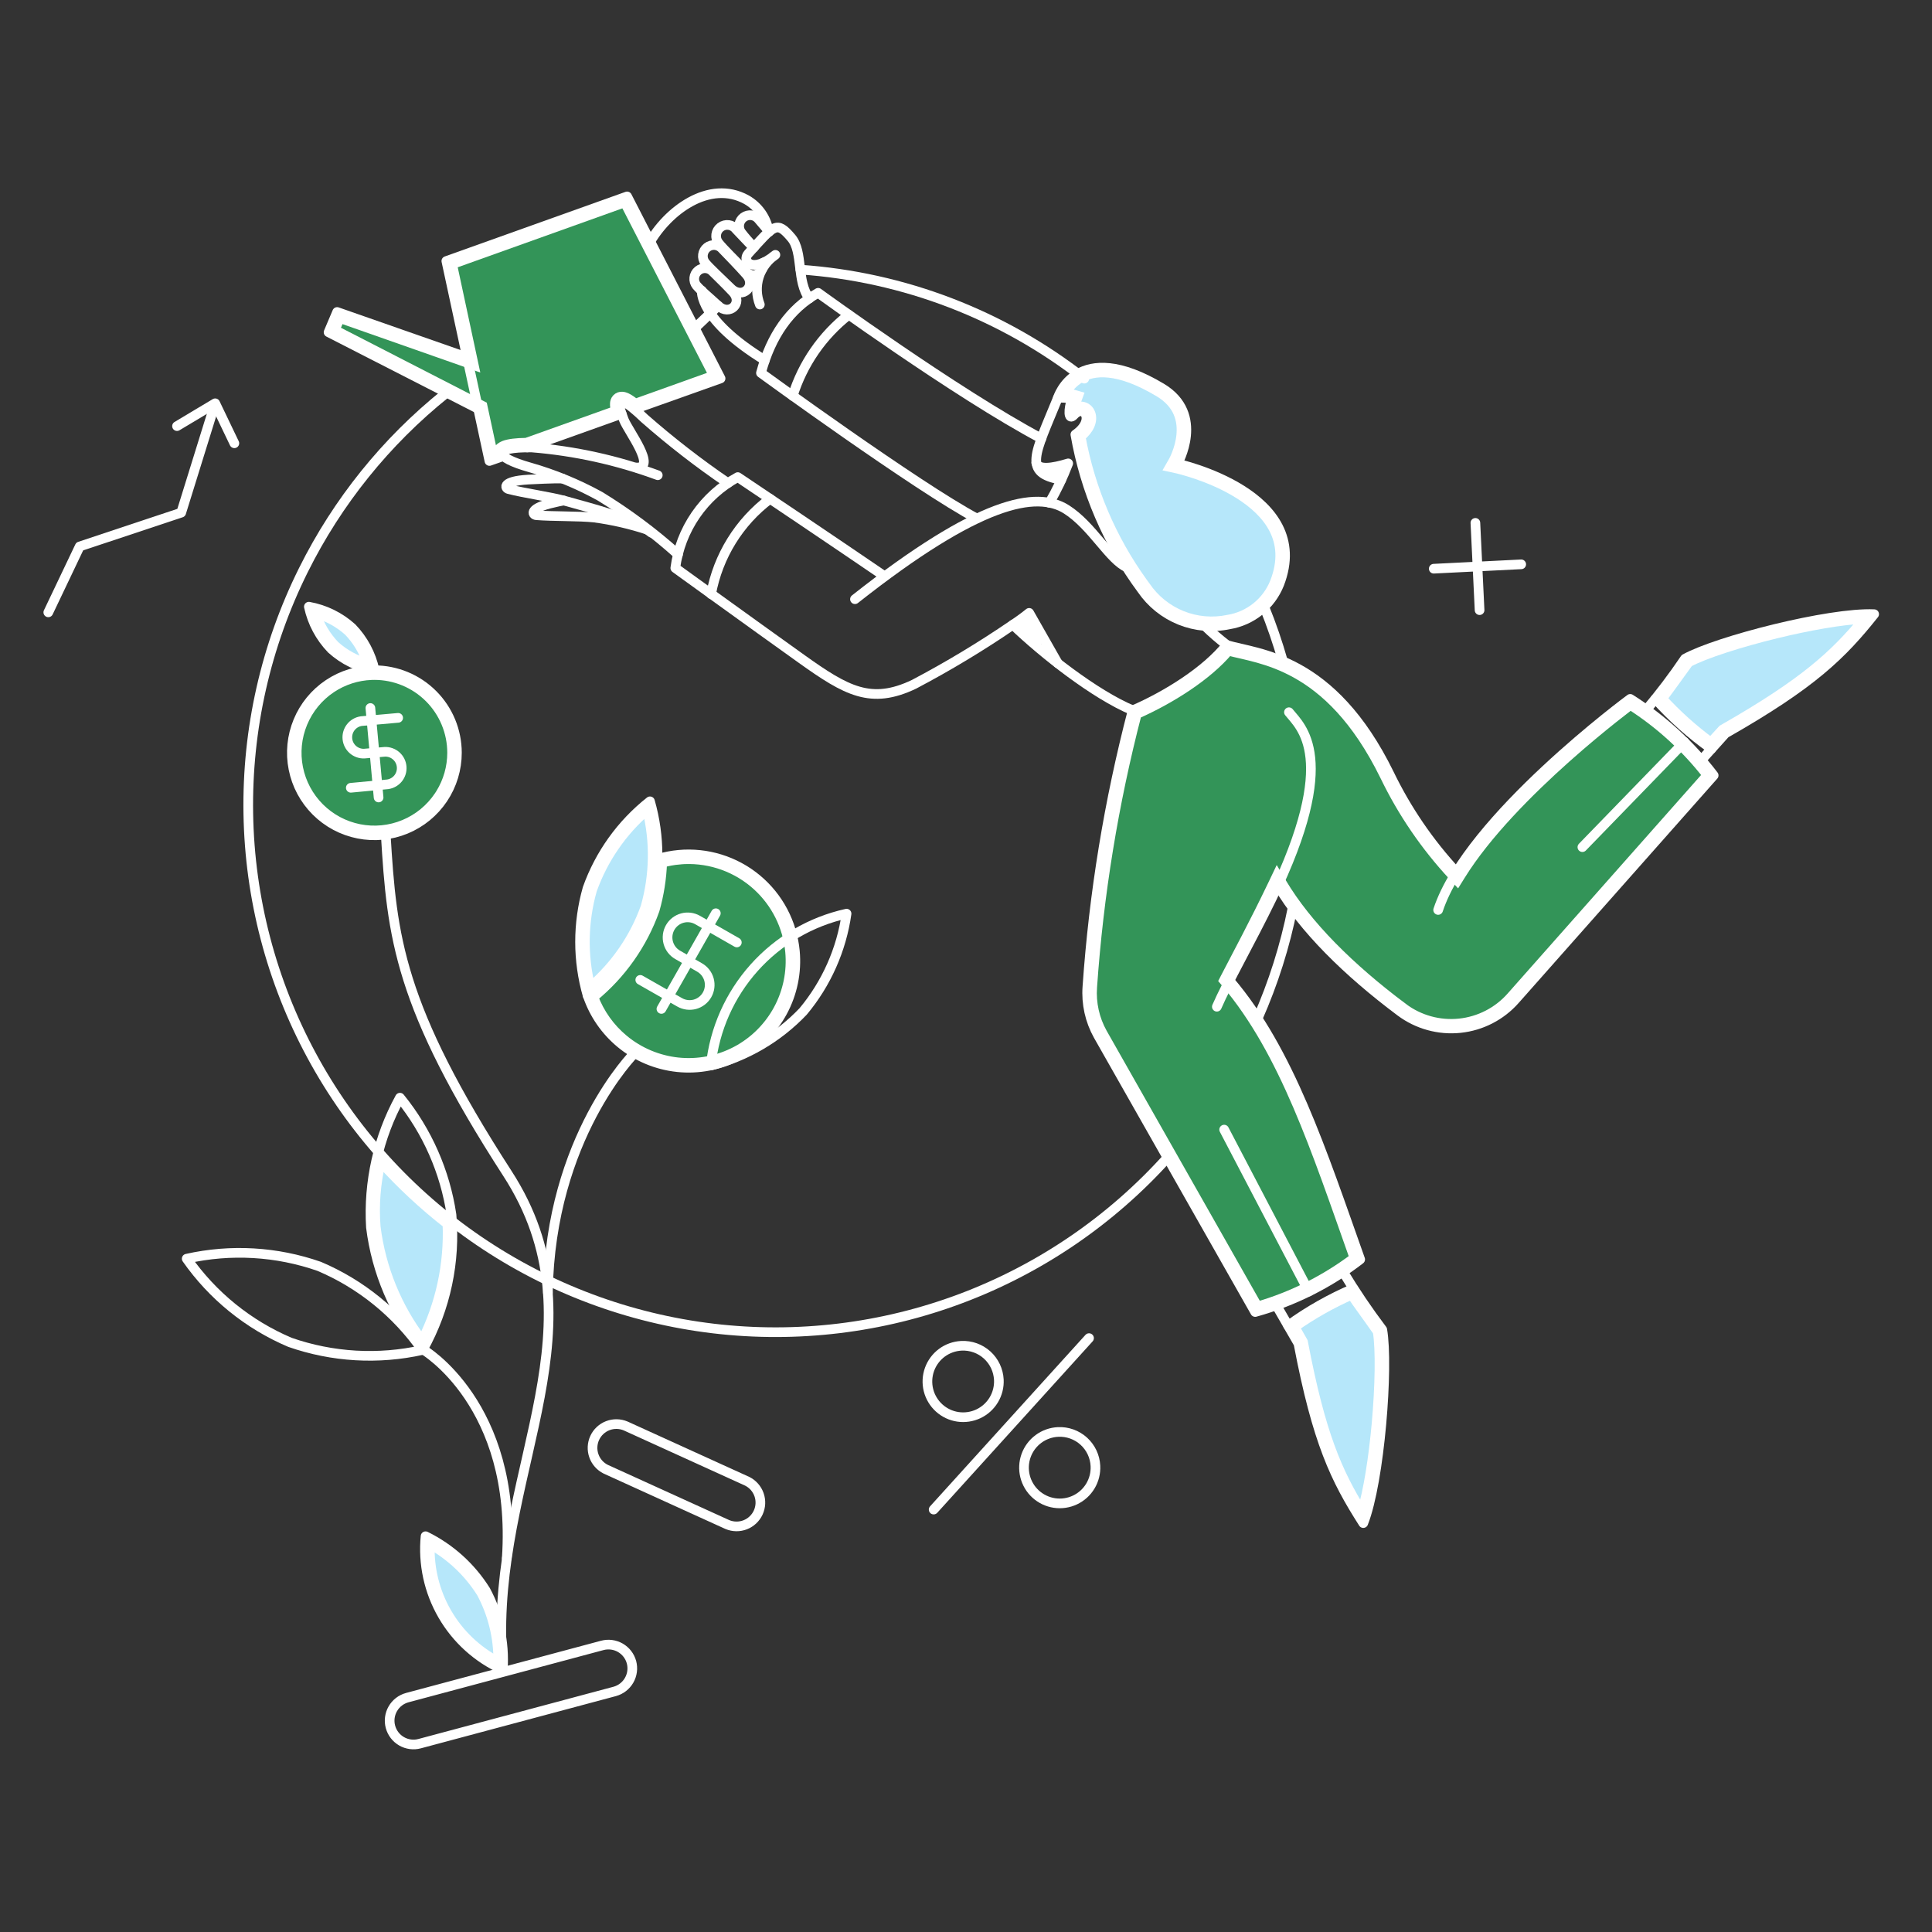 <svg width="200" height="200" viewBox="0 0 200 200" fill="none" xmlns="http://www.w3.org/2000/svg">
<rect x="0" y="0" width="200" height="200" fill="#333333" stroke="none"/>
<path d="M127.167 67.361C128.916 67.829 131.365 68.148 134.172 69.705C137.117 71.338 140.423 74.34 143.36 80.335V80.335C145.185 84.111 147.564 87.593 150.419 90.665L150.864 91.144L151.21 90.588C153.864 86.314 158.312 81.863 162.125 78.465C164.027 76.771 165.762 75.346 167.021 74.344C167.65 73.844 168.16 73.45 168.512 73.181C168.616 73.102 168.707 73.032 168.782 72.975C171.833 74.927 174.527 77.387 176.748 80.247L156.441 103.185V103.186C155.062 104.745 153.147 105.729 151.077 105.944C149.007 106.159 146.931 105.589 145.262 104.345H145.263C139.733 100.207 135.31 95.808 132.693 91.41L132.214 90.607L131.812 91.45C129.793 95.671 128.093 98.789 126.856 101.193L126.703 101.49L126.919 101.745C132.959 108.877 136.251 119.047 140.211 130.215C137.198 132.487 133.8 134.193 130.177 135.248L114.116 106.936C113.311 105.491 112.946 103.842 113.066 102.191V102.189C113.729 92.642 115.273 83.177 117.679 73.915C121.116 72.393 124.963 69.983 127.167 67.361Z" fill="#339458" stroke="white"/>
<path d="M38.757 69.881C40.89 69.882 42.935 70.73 44.444 72.238C45.952 73.746 46.8 75.791 46.801 77.924C46.801 79.416 46.387 80.876 45.607 82.143L45.446 82.394C44.562 83.717 43.306 84.748 41.836 85.357C40.367 85.966 38.749 86.125 37.189 85.815C35.629 85.505 34.195 84.739 33.07 83.614C31.945 82.489 31.178 81.055 30.868 79.495C30.557 77.934 30.717 76.317 31.326 74.847C31.934 73.377 32.966 72.121 34.288 71.237C35.529 70.408 36.973 69.942 38.459 69.887L38.757 69.881Z" fill="#339458" stroke="white"/>
<path d="M73.888 38.879L65.769 41.786C65.418 41.505 65.126 41.305 64.882 41.188C64.737 41.119 64.573 41.06 64.403 41.053C64.215 41.044 64.003 41.1 63.843 41.275C63.702 41.431 63.662 41.618 63.65 41.748C63.638 41.885 63.651 42.026 63.671 42.153C63.69 42.269 63.72 42.392 63.754 42.52L54.492 45.828C53.446 45.842 52.666 45.934 52.189 46.121C51.96 46.211 51.66 46.377 51.548 46.701C51.523 46.774 51.513 46.844 51.51 46.911L51.04 47.08L50.001 42.25L49.951 42.019L49.74 41.91L34.654 34.162L35.178 32.924L48.203 37.499L49.044 37.795L48.857 36.922L46.803 27.347L64.672 20.951L73.888 38.879Z" fill="#339458" stroke="white"/>
<path d="M70.311 88.987C73.097 88.731 75.87 89.592 78.022 91.379C80.039 93.054 81.356 95.415 81.728 97.998L81.789 98.518C81.981 100.594 81.553 102.68 80.56 104.513C79.628 106.231 78.238 107.655 76.548 108.628L76.205 108.816C74.36 109.788 72.269 110.191 70.195 109.975C68.121 109.759 66.158 108.932 64.554 107.601C63.147 106.433 62.071 104.922 61.427 103.22C64.316 100.85 66.511 97.74 67.769 94.216L67.774 94.2L67.779 94.185C68.233 92.588 68.487 90.951 68.55 89.308C69.125 89.153 69.714 89.044 70.312 88.988L70.311 88.987Z" fill="#339458" stroke="white"/>
<path d="M44.502 159.832C46.672 161.043 48.508 162.781 49.837 164.891C51.016 167.091 51.612 169.552 51.578 172.041C49.366 170.889 47.52 169.131 46.264 166.964C45.009 164.798 44.401 162.324 44.502 159.832Z" fill="#B6E7FA" stroke="white"/>
<path d="M67.002 83.834C67.812 87.144 67.751 90.612 66.82 93.898C65.669 97.112 63.7 99.966 61.114 102.181C60.303 98.873 60.363 95.407 61.295 92.122C62.445 88.906 64.414 86.05 67.002 83.834Z" fill="#B6E7FA" stroke="white"/>
<path d="M32.67 63.475C33.934 63.827 35.102 64.468 36.083 65.35C36.998 66.303 37.679 67.451 38.078 68.704C36.814 68.351 35.645 67.712 34.665 66.83C33.749 65.877 33.068 64.728 32.67 63.475Z" fill="#B6E7FA" stroke="white"/>
<path d="M39.42 120.278C41.529 122.613 43.837 124.761 46.318 126.698C46.491 130.886 45.589 135.045 43.701 138.781C41.094 135.352 39.433 131.294 38.896 127.012C38.718 124.752 38.895 122.479 39.42 120.278Z" fill="#B6E7FA" stroke="white"/>
<path d="M109.571 49.099C109.272 49.034 109.02 48.961 108.808 48.883C109.1 48.85 109.416 48.793 109.744 48.716C109.688 48.844 109.629 48.971 109.571 49.099Z" fill="#B6E7FA" stroke="white"/>
<path d="M111.821 39.135C113.187 38.342 115.666 38.003 119.984 40.589C121.043 41.224 121.643 41.978 121.968 42.738C122.295 43.505 122.356 44.311 122.281 45.06C122.207 45.811 121.998 46.489 121.806 46.982C121.71 47.228 121.619 47.425 121.554 47.559C121.521 47.626 121.494 47.677 121.477 47.71C121.468 47.726 121.461 47.739 121.457 47.746C121.455 47.75 121.453 47.752 121.452 47.754V47.755L121.112 48.348L121.779 48.492H121.781C121.783 48.492 121.784 48.493 121.787 48.494C121.793 48.495 121.802 48.497 121.814 48.5C121.839 48.506 121.877 48.514 121.927 48.526C122.026 48.55 122.172 48.588 122.358 48.638C122.73 48.738 123.26 48.891 123.885 49.105C125.137 49.533 126.759 50.196 128.261 51.14C129.767 52.086 131.117 53.29 131.878 54.785C132.627 56.258 132.828 58.057 131.967 60.273C131.566 61.278 130.912 62.163 130.068 62.841C129.224 63.519 128.22 63.968 127.152 64.144L127.131 64.147C125.531 64.483 123.869 64.338 122.353 63.73C120.836 63.12 119.534 62.075 118.612 60.727L118.606 60.718L118.601 60.711L118.279 60.27C115.051 55.783 112.86 50.633 111.866 45.193C112.796 44.447 113.147 43.542 112.9 42.827C112.765 42.434 112.437 42.123 111.988 42.079C111.727 42.053 111.471 42.122 111.236 42.261C111.273 42.017 111.336 41.74 111.43 41.485L111.615 40.98L111.097 40.832C110.833 40.757 110.564 40.709 110.292 40.687C110.316 40.646 110.341 40.603 110.368 40.56C110.656 40.099 111.119 39.542 111.821 39.135Z" fill="#B6E7FA" stroke="white"/>
<path d="M107.746 66.582C107.278 66.186 106.859 65.823 106.504 65.507C106.155 65.197 105.868 64.934 105.652 64.734C105.902 64.561 106.148 64.382 106.389 64.197L107.746 66.582Z" fill="#B6E7FA" stroke="white"/>
<path d="M139.92 134.031C140.573 135.013 141.39 136.089 142.615 137.842C142.913 139.701 142.852 143.494 142.497 147.41C142.185 150.847 141.656 154.289 140.989 156.513C138.445 152.395 136.713 148.49 134.905 138.996L134.889 138.915L134.849 138.843L134.013 137.367C135.868 136.063 137.847 134.946 139.92 134.031Z" fill="#B6E7FA" stroke="white"/>
<path d="M193 64.065C189.934 67.792 186.787 70.697 178.398 75.484L178.33 75.522L178.277 75.58L177.106 76.855C175.28 75.51 173.589 73.992 172.058 72.32C172.768 71.395 173.54 70.295 174.804 68.56C176.467 67.675 180.076 66.509 183.895 65.58C187.249 64.764 190.678 64.153 193 64.065Z" fill="#B6E7FA" stroke="white"/>
<path d="M82.854 27.912C93.558 28.654 103.795 32.585 112.245 39.196" stroke="white" stroke-linecap="round" stroke-linejoin="round"/>
<path d="M120.865 119.829C115.014 126.332 107.687 131.334 99.5 134.414C91.312 137.493 82.505 138.56 73.819 137.524C65.133 136.488 56.823 133.38 49.59 128.462C42.356 123.543 36.41 116.958 32.254 109.261C28.097 101.565 25.851 92.982 25.705 84.235C25.558 75.489 27.516 66.836 31.413 59.005C34.937 51.924 39.953 45.702 46.104 40.762" stroke="white" stroke-linecap="round" stroke-linejoin="round"/>
<path d="M133.812 93.972C133.03 97.919 131.813 101.767 130.183 105.446" stroke="white" stroke-linecap="round" stroke-linejoin="round"/>
<path d="M130.882 62.841C131.627 64.676 132.269 66.55 132.81 68.455" stroke="white" stroke-linecap="round" stroke-linejoin="round"/>
<path d="M88.505 62.029C101.359 51.88 107.293 50.764 110.395 52.73C113.072 54.427 114.866 57.966 116.695 58.753" stroke="white" stroke-linecap="round" stroke-linejoin="round"/>
<path d="M124.758 64.827C125.469 65.519 126.22 66.169 127.007 66.773" stroke="white" stroke-linecap="round" stroke-linejoin="round"/>
<path d="M109.505 41.2C109.505 41.2 111.433 34.885 120.241 40.161C124.818 42.9 121.886 48.004 121.886 48.004C121.886 48.004 136.066 51.08 132.433 60.461C131.999 61.546 131.293 62.5 130.382 63.232C129.472 63.965 128.388 64.449 127.235 64.639C125.538 64.997 123.775 64.843 122.166 64.197C120.558 63.551 119.178 62.442 118.2 61.011C114.69 56.277 112.335 50.788 111.321 44.982C113.399 43.545 112.236 41.778 111.169 42.959C110.559 43.635 110.602 42.299 110.962 41.316C110.488 41.182 109.993 41.143 109.505 41.2Z" stroke="white" stroke-linecap="round" stroke-linejoin="round"/>
<path d="M109.864 49.668C105.857 48.949 107.104 47.097 109.505 41.2" stroke="white" stroke-linecap="round" stroke-linejoin="round"/>
<path d="M108.635 52.049C109.395 50.745 110.046 49.38 110.582 47.969C108.919 48.48 107.482 48.666 107.274 47.913" stroke="white" stroke-linecap="round" stroke-linejoin="round"/>
<path d="M101.117 53.675C95.047 50.462 78.775 38.61 78.775 38.61C79.815 34.755 81.76 31.957 84.692 30.313C84.692 30.313 99.094 40.784 107.807 45.396" stroke="white" stroke-linecap="round" stroke-linejoin="round"/>
<path d="M132.28 91.647C134.946 96.124 139.424 100.57 144.983 104.727C146.753 106.045 148.953 106.65 151.148 106.422C153.343 106.195 155.371 105.151 156.833 103.498L177.398 80.269C175.01 77.138 172.085 74.456 168.76 72.349C168.76 72.349 152.032 84.673 148.877 94.199" stroke="white" stroke-linecap="round" stroke-linejoin="round"/>
<path d="M127.29 101.532C133.49 108.828 136.799 119.092 140.806 130.376C137.569 132.876 133.878 134.725 129.937 135.819L113.682 107.183C112.827 105.652 112.44 103.905 112.566 102.156C113.236 92.492 114.805 82.912 117.254 73.539C120.827 71.989 124.853 69.46 126.988 66.773C130.315 67.757 137.856 67.945 143.81 80.1C145.61 83.827 147.959 87.264 150.775 90.297" stroke="white" stroke-linecap="round" stroke-linejoin="round"/>
<path d="M125.968 104.216C127.007 101.796 129.508 97.415 131.64 93.026C138.746 78.387 134.625 75.241 133.431 73.728" stroke="white" stroke-linecap="round" stroke-linejoin="round"/>
<path d="M104.852 64.673C105.434 64.293 105.997 63.884 106.538 63.446L109.505 68.663" stroke="white" stroke-linecap="round" stroke-linejoin="round"/>
<path d="M117.273 73.54C113.321 71.895 107.963 67.657 104.852 64.673C101.56 66.924 98.14 68.984 94.611 70.842C90.169 72.959 87.64 71.539 82.986 68.215C77.603 64.372 69.907 58.802 69.907 58.802C70.167 56.834 70.888 54.956 72.012 53.32C73.136 51.684 74.631 50.337 76.374 49.389C85.894 55.773 91.565 59.648 91.565 59.648" stroke="white" stroke-linecap="round" stroke-linejoin="round"/>
<path d="M75.672 29.859C76.866 31.03 78.338 29.611 77.259 28.404C76.448 27.495 75.444 26.457 74.783 25.777C74.592 25.548 74.32 25.403 74.023 25.372C73.727 25.342 73.43 25.428 73.197 25.612C72.963 25.797 72.81 26.065 72.771 26.36C72.732 26.656 72.81 26.955 72.987 27.194C73.508 27.825 74.575 28.782 75.672 29.859Z" stroke="white" stroke-linecap="round" stroke-linejoin="round"/>
<path d="M79.625 23.981C79.227 23.508 78.928 23.164 78.547 22.714C78.366 22.48 78.101 22.326 77.808 22.285C77.514 22.244 77.217 22.319 76.978 22.493C76.739 22.668 76.578 22.93 76.529 23.221C76.48 23.513 76.546 23.813 76.715 24.056C77.13 24.597 77.58 25.11 78.062 25.593" stroke="white" stroke-linecap="round" stroke-linejoin="round"/>
<path d="M78.015 25.644C77.599 25.191 76.615 24.19 76.201 23.735C76.016 23.492 75.741 23.332 75.438 23.292C75.135 23.251 74.828 23.332 74.585 23.518C74.342 23.703 74.182 23.978 74.141 24.281C74.101 24.584 74.182 24.891 74.367 25.134C74.874 25.78 76.113 26.98 77.202 28.101C78.116 29.041 79.13 28.063 79.036 27.175" stroke="white" stroke-linecap="round" stroke-linejoin="round"/>
<path d="M72.647 30.086C72.647 30.086 72.271 33.045 79.178 37.289" stroke="white" stroke-linecap="round" stroke-linejoin="round"/>
<path d="M67.188 25.228C69.058 21.863 73.412 18.54 77.28 20.673C77.889 21.019 78.413 21.497 78.813 22.073C79.212 22.649 79.476 23.308 79.586 24" stroke="white" stroke-linecap="round" stroke-linejoin="round"/>
<path d="M49.493 42.315L34.013 34.395L34.902 32.297L48.359 37.003" stroke="white" stroke-linecap="round" stroke-linejoin="round"/>
<path d="M54.578 46.322L64.352 42.831" stroke="white" stroke-linecap="round" stroke-linejoin="round"/>
<path d="M65.673 42.352L74.594 39.177L64.917 20.333L46.205 27.023L50.666 47.72L52.121 47.21" stroke="white" stroke-linecap="round" stroke-linejoin="round"/>
<path d="M5 63.39L8.251 56.567L18.76 53.07L22.257 41.804" stroke="white" stroke-linecap="round" stroke-linejoin="round"/>
<path d="M18.325 44.111L22.276 41.748L24.26 45.888" stroke="white" stroke-linecap="round" stroke-linejoin="round"/>
<path d="M132.148 135.158L134.417 139.089C136.364 149.315 138.234 153.132 141.127 157.669C142.827 153.359 143.754 141.432 143.092 137.652C141.628 135.714 140.267 133.702 139.013 131.623" stroke="white" stroke-linecap="round" stroke-linejoin="round"/>
<path d="M140.102 133.402C137.714 134.423 135.447 135.706 133.344 137.23" stroke="white" stroke-linecap="round" stroke-linejoin="round"/>
<path d="M174.374 76.809L163.808 87.696" stroke="white" stroke-linecap="round" stroke-linejoin="round"/>
<path d="M171.369 72.349C173.109 74.279 175.054 76.014 177.171 77.523" stroke="white" stroke-linecap="round" stroke-linejoin="round"/>
<path d="M176.113 78.7L178.608 75.922C187.642 70.781 190.667 67.775 194.012 63.579C189.363 63.371 177.794 66.339 174.431 68.191C173.192 70.026 171.855 71.793 170.424 73.483" stroke="white" stroke-linecap="round" stroke-linejoin="round"/>
<path d="M135.486 133.698L126.724 116.937" stroke="white" stroke-linecap="round" stroke-linejoin="round"/>
<path d="M70.19 57.396C67.682 55.145 64.975 53.127 62.101 51.367C59.801 50.102 57.367 49.101 54.843 48.382C51.14 47.334 50.855 46.268 55.05 46.322C59.508 46.68 63.896 47.647 68.092 49.195" stroke="white" stroke-linecap="round" stroke-linejoin="round"/>
<path d="M65.881 48.401C68.054 48.495 65.008 44.584 64.577 43.449C63.988 41.901 63.41 40.154 66.713 43.316C69.452 45.721 72.335 47.955 75.347 50.008" stroke="white" stroke-linecap="round" stroke-linejoin="round"/>
<path d="M58.225 49.535C57.261 49.516 55.258 49.615 54.672 49.648C52.009 49.801 52.233 50.522 52.65 50.632C54.29 51.062 57.015 51.428 58.528 51.859C60.964 52.55 65.73 53.731 67.43 55.149" stroke="white" stroke-linecap="round" stroke-linejoin="round"/>
<path d="M58.347 51.81C57.907 51.902 57.56 51.975 57.352 52.03C54.744 52.597 55.084 53.299 55.519 53.334C57.22 53.475 59.961 53.407 61.53 53.58C63.423 53.834 65.289 54.264 67.102 54.866" stroke="white" stroke-linecap="round" stroke-linejoin="round"/>
<path d="M47.301 77.924C47.302 79.614 46.801 81.266 45.862 82.671C44.923 84.077 43.589 85.172 42.028 85.819C40.467 86.466 38.749 86.635 37.091 86.305C35.434 85.976 33.911 85.162 32.716 83.967C31.521 82.772 30.707 81.25 30.378 79.593C30.048 77.935 30.217 76.217 30.864 74.656C31.51 73.095 32.605 71.76 34.01 70.821C35.416 69.882 37.068 69.381 38.757 69.381C41.023 69.382 43.195 70.283 44.797 71.885C46.4 73.487 47.3 75.659 47.301 77.924Z" stroke="white" stroke-linecap="round" stroke-linejoin="round"/>
<path d="M68.129 88.905C68.822 88.698 69.538 88.558 70.266 88.491C73.183 88.223 76.087 89.123 78.341 90.994C80.594 92.865 82.013 95.554 82.287 98.471C82.488 100.646 82.04 102.831 80.999 104.751C79.958 106.671 78.371 108.239 76.439 109.258C74.507 110.276 72.316 110.699 70.143 110.472C67.971 110.246 65.915 109.381 64.234 107.986C62.669 106.686 61.495 104.982 60.839 103.063" stroke="white" stroke-linecap="round" stroke-linejoin="round"/>
<path d="M33.049 131.095C37.35 132.921 41.051 135.921 43.728 139.751C39.17 140.772 34.416 140.496 30.006 138.955C25.706 137.127 22.005 134.128 19.327 130.299C23.886 129.277 28.639 129.553 33.049 131.095Z" stroke="white" stroke-linecap="round" stroke-linejoin="round"/>
<path d="M50.273 164.644C51.622 167.15 52.238 169.987 52.05 172.828C49.441 171.654 47.266 169.691 45.832 167.215C44.397 164.741 43.775 161.878 44.054 159.03C46.608 160.287 48.762 162.231 50.273 164.644Z" stroke="white" stroke-linecap="round" stroke-linejoin="round"/>
<path d="M83.137 104.708C80.539 107.435 77.224 109.375 73.573 110.303C73.975 106.54 75.548 102.998 78.072 100.177C80.595 97.356 83.94 95.399 87.636 94.582C87.108 98.31 85.55 101.817 83.137 104.708Z" stroke="white" stroke-linecap="round" stroke-linejoin="round"/>
<path d="M67.298 94.047C66.03 97.6 63.789 100.724 60.831 103.063C59.79 99.438 59.786 95.595 60.819 91.968C62.086 88.415 64.328 85.291 67.287 82.952C68.325 86.577 68.329 90.42 67.298 94.047Z" stroke="white" stroke-linecap="round" stroke-linejoin="round"/>
<path d="M34.316 67.189C33.143 65.973 32.331 64.455 31.973 62.804C33.635 63.101 35.18 63.86 36.433 64.993C37.606 66.209 38.417 67.727 38.776 69.378C37.114 69.08 35.568 68.322 34.316 67.189Z" stroke="white" stroke-linecap="round" stroke-linejoin="round"/>
<path d="M39.931 86.388C40.572 97.003 41.258 104.054 52.536 121.492C62.602 137.064 51.627 151.492 51.9 169.497" stroke="white" stroke-linecap="round" stroke-linejoin="round"/>
<path d="M65.673 109.036C65.673 109.036 56.962 117.747 56.718 133.812" stroke="white" stroke-linecap="round" stroke-linejoin="round"/>
<path d="M43.785 139.694C43.785 139.694 53.519 145.346 52.461 161.298" stroke="white" stroke-linecap="round" stroke-linejoin="round"/>
<path d="M65.371 172.072C65.199 171.441 64.785 170.903 64.218 170.577C63.651 170.251 62.977 170.163 62.346 170.333L42.16 175.738C41.847 175.823 41.554 175.968 41.298 176.165C41.041 176.363 40.826 176.609 40.664 176.891C40.502 177.171 40.398 177.481 40.356 177.802C40.314 178.123 40.336 178.45 40.42 178.762C40.505 179.076 40.65 179.368 40.848 179.626C41.045 179.882 41.291 180.097 41.572 180.259C41.853 180.421 42.163 180.525 42.484 180.567C42.806 180.609 43.132 180.587 43.445 180.502L63.631 175.097C64.263 174.925 64.8 174.51 65.126 173.943C65.452 173.376 65.54 172.704 65.371 172.072Z" stroke="white" stroke-linecap="round" stroke-linejoin="round"/>
<path d="M41.218 74.311L37.399 74.651C36.972 74.714 36.585 74.938 36.318 75.277C36.051 75.616 35.923 76.044 35.961 76.474C35.999 76.904 36.2 77.303 36.523 77.59C36.846 77.876 37.266 78.029 37.698 78.015L39.834 77.826C40.267 77.811 40.689 77.962 41.014 78.249C41.339 78.535 41.541 78.936 41.579 79.367C41.618 79.799 41.489 80.229 41.22 80.568C40.95 80.907 40.561 81.131 40.133 81.192L36.315 81.551" stroke="white" stroke-linecap="round" stroke-linejoin="round"/>
<path d="M38.342 73.294L39.192 82.555" stroke="white" stroke-linecap="round" stroke-linejoin="round"/>
<path d="M76.277 97.563L72.212 95.238C71.734 94.965 71.166 94.894 70.634 95.039C70.103 95.184 69.651 95.535 69.377 96.013C69.104 96.492 69.033 97.06 69.178 97.591C69.323 98.123 69.674 98.575 70.153 98.848L72.42 100.153C72.657 100.288 72.865 100.468 73.032 100.684C73.2 100.9 73.323 101.147 73.395 101.409C73.467 101.673 73.486 101.948 73.452 102.218C73.418 102.489 73.331 102.751 73.195 102.987C73.06 103.224 72.879 103.432 72.664 103.599C72.448 103.767 72.202 103.89 71.938 103.963C71.675 104.034 71.4 104.053 71.13 104.019C70.859 103.985 70.598 103.898 70.361 103.763L66.281 101.438" stroke="white" stroke-linecap="round" stroke-linejoin="round"/>
<path d="M74.103 94.539L68.47 104.443" stroke="white" stroke-linecap="round" stroke-linejoin="round"/>
<path d="M75.294 157.82C75.883 158.068 76.547 158.077 77.143 157.845C77.739 157.613 78.222 157.158 78.489 156.577C78.757 155.996 78.788 155.333 78.576 154.73C78.364 154.127 77.925 153.629 77.353 153.342L64.766 147.615C64.175 147.366 63.511 147.355 62.914 147.586C62.316 147.817 61.832 148.273 61.564 148.855C61.296 149.437 61.265 150.101 61.478 150.705C61.691 151.31 62.131 151.807 62.705 152.093L75.294 157.82Z" stroke="white" stroke-linecap="round" stroke-linejoin="round"/>
<path d="M103.4 142.831C103.435 143.562 103.253 144.287 102.876 144.915C102.5 145.542 101.946 146.043 101.284 146.356C100.622 146.668 99.883 146.777 99.16 146.67C98.436 146.563 97.761 146.242 97.219 145.751C96.677 145.259 96.293 144.618 96.115 143.908C95.938 143.198 95.975 142.451 96.222 141.763C96.469 141.074 96.914 140.474 97.502 140.038C98.09 139.603 98.794 139.352 99.525 139.316C100.011 139.292 100.495 139.365 100.953 139.528C101.411 139.692 101.83 139.945 102.191 140.271C102.551 140.598 102.842 140.992 103.049 141.43C103.257 141.87 103.376 142.346 103.4 142.831Z" stroke="white" stroke-linecap="round" stroke-linejoin="round"/>
<path d="M113.398 151.753C113.434 152.484 113.252 153.208 112.875 153.836C112.499 154.463 111.945 154.964 111.283 155.277C110.621 155.59 109.882 155.699 109.159 155.591C108.435 155.484 107.76 155.163 107.217 154.672C106.675 154.18 106.292 153.54 106.114 152.829C105.937 152.12 105.974 151.372 106.22 150.684C106.468 149.995 106.913 149.395 107.501 148.96C108.089 148.524 108.793 148.273 109.524 148.237C110.009 148.212 110.495 148.284 110.953 148.448C111.41 148.611 111.831 148.864 112.191 149.19C112.551 149.517 112.843 149.912 113.05 150.351C113.257 150.79 113.375 151.267 113.398 151.753Z" stroke="white" stroke-linecap="round" stroke-linejoin="round"/>
<path d="M96.652 156.27L112.737 138.522" stroke="white" stroke-linecap="round" stroke-linejoin="round"/>
<path d="M152.732 54.128L153.166 63.163" stroke="white" stroke-linecap="round" stroke-linejoin="round"/>
<path d="M157.476 58.419L148.422 58.872" stroke="white" stroke-linecap="round" stroke-linejoin="round"/>
<path d="M83.78 30.899C82.438 29.16 83.16 26.076 81.928 24.624C80.401 22.825 80.181 23.238 77.451 26.268C76.788 27.004 77.829 28.385 80.268 26.382C79.455 26.928 78.852 27.736 78.559 28.671C78.267 29.606 78.301 30.613 78.658 31.526" stroke="white" stroke-linecap="round" stroke-linejoin="round"/>
<path d="M71.854 34.036L74.349 31.655" stroke="white" stroke-linecap="round" stroke-linejoin="round"/>
<path d="M74.352 31.655C75.54 32.75 76.939 31.357 75.864 30.218C75.068 29.372 74.465 28.8 73.803 28.139C73.612 27.922 73.345 27.789 73.057 27.767C72.77 27.745 72.485 27.836 72.263 28.021C72.042 28.205 71.901 28.469 71.871 28.756C71.841 29.043 71.924 29.33 72.103 29.557C72.601 30.133 73.249 30.637 74.352 31.655Z" stroke="white" stroke-linecap="round" stroke-linejoin="round"/>
<path d="M46.738 125.752C46.076 121.308 44.234 117.123 41.404 113.632C39.16 117.732 38.118 122.381 38.398 127.046C38.976 131.682 40.842 136.063 43.785 139.691C46.139 135.444 47.167 130.589 46.738 125.752Z" stroke="white" stroke-linecap="round" stroke-linejoin="round"/>
<path d="M73.611 61.5C74.335 57.561 76.514 54.039 79.716 51.634" stroke="white" stroke-linecap="round" stroke-linejoin="round"/>
<path d="M82.061 40.978C83.101 37.658 85.124 34.731 87.863 32.585" stroke="white" stroke-linecap="round" stroke-linejoin="round"/>
</svg>
